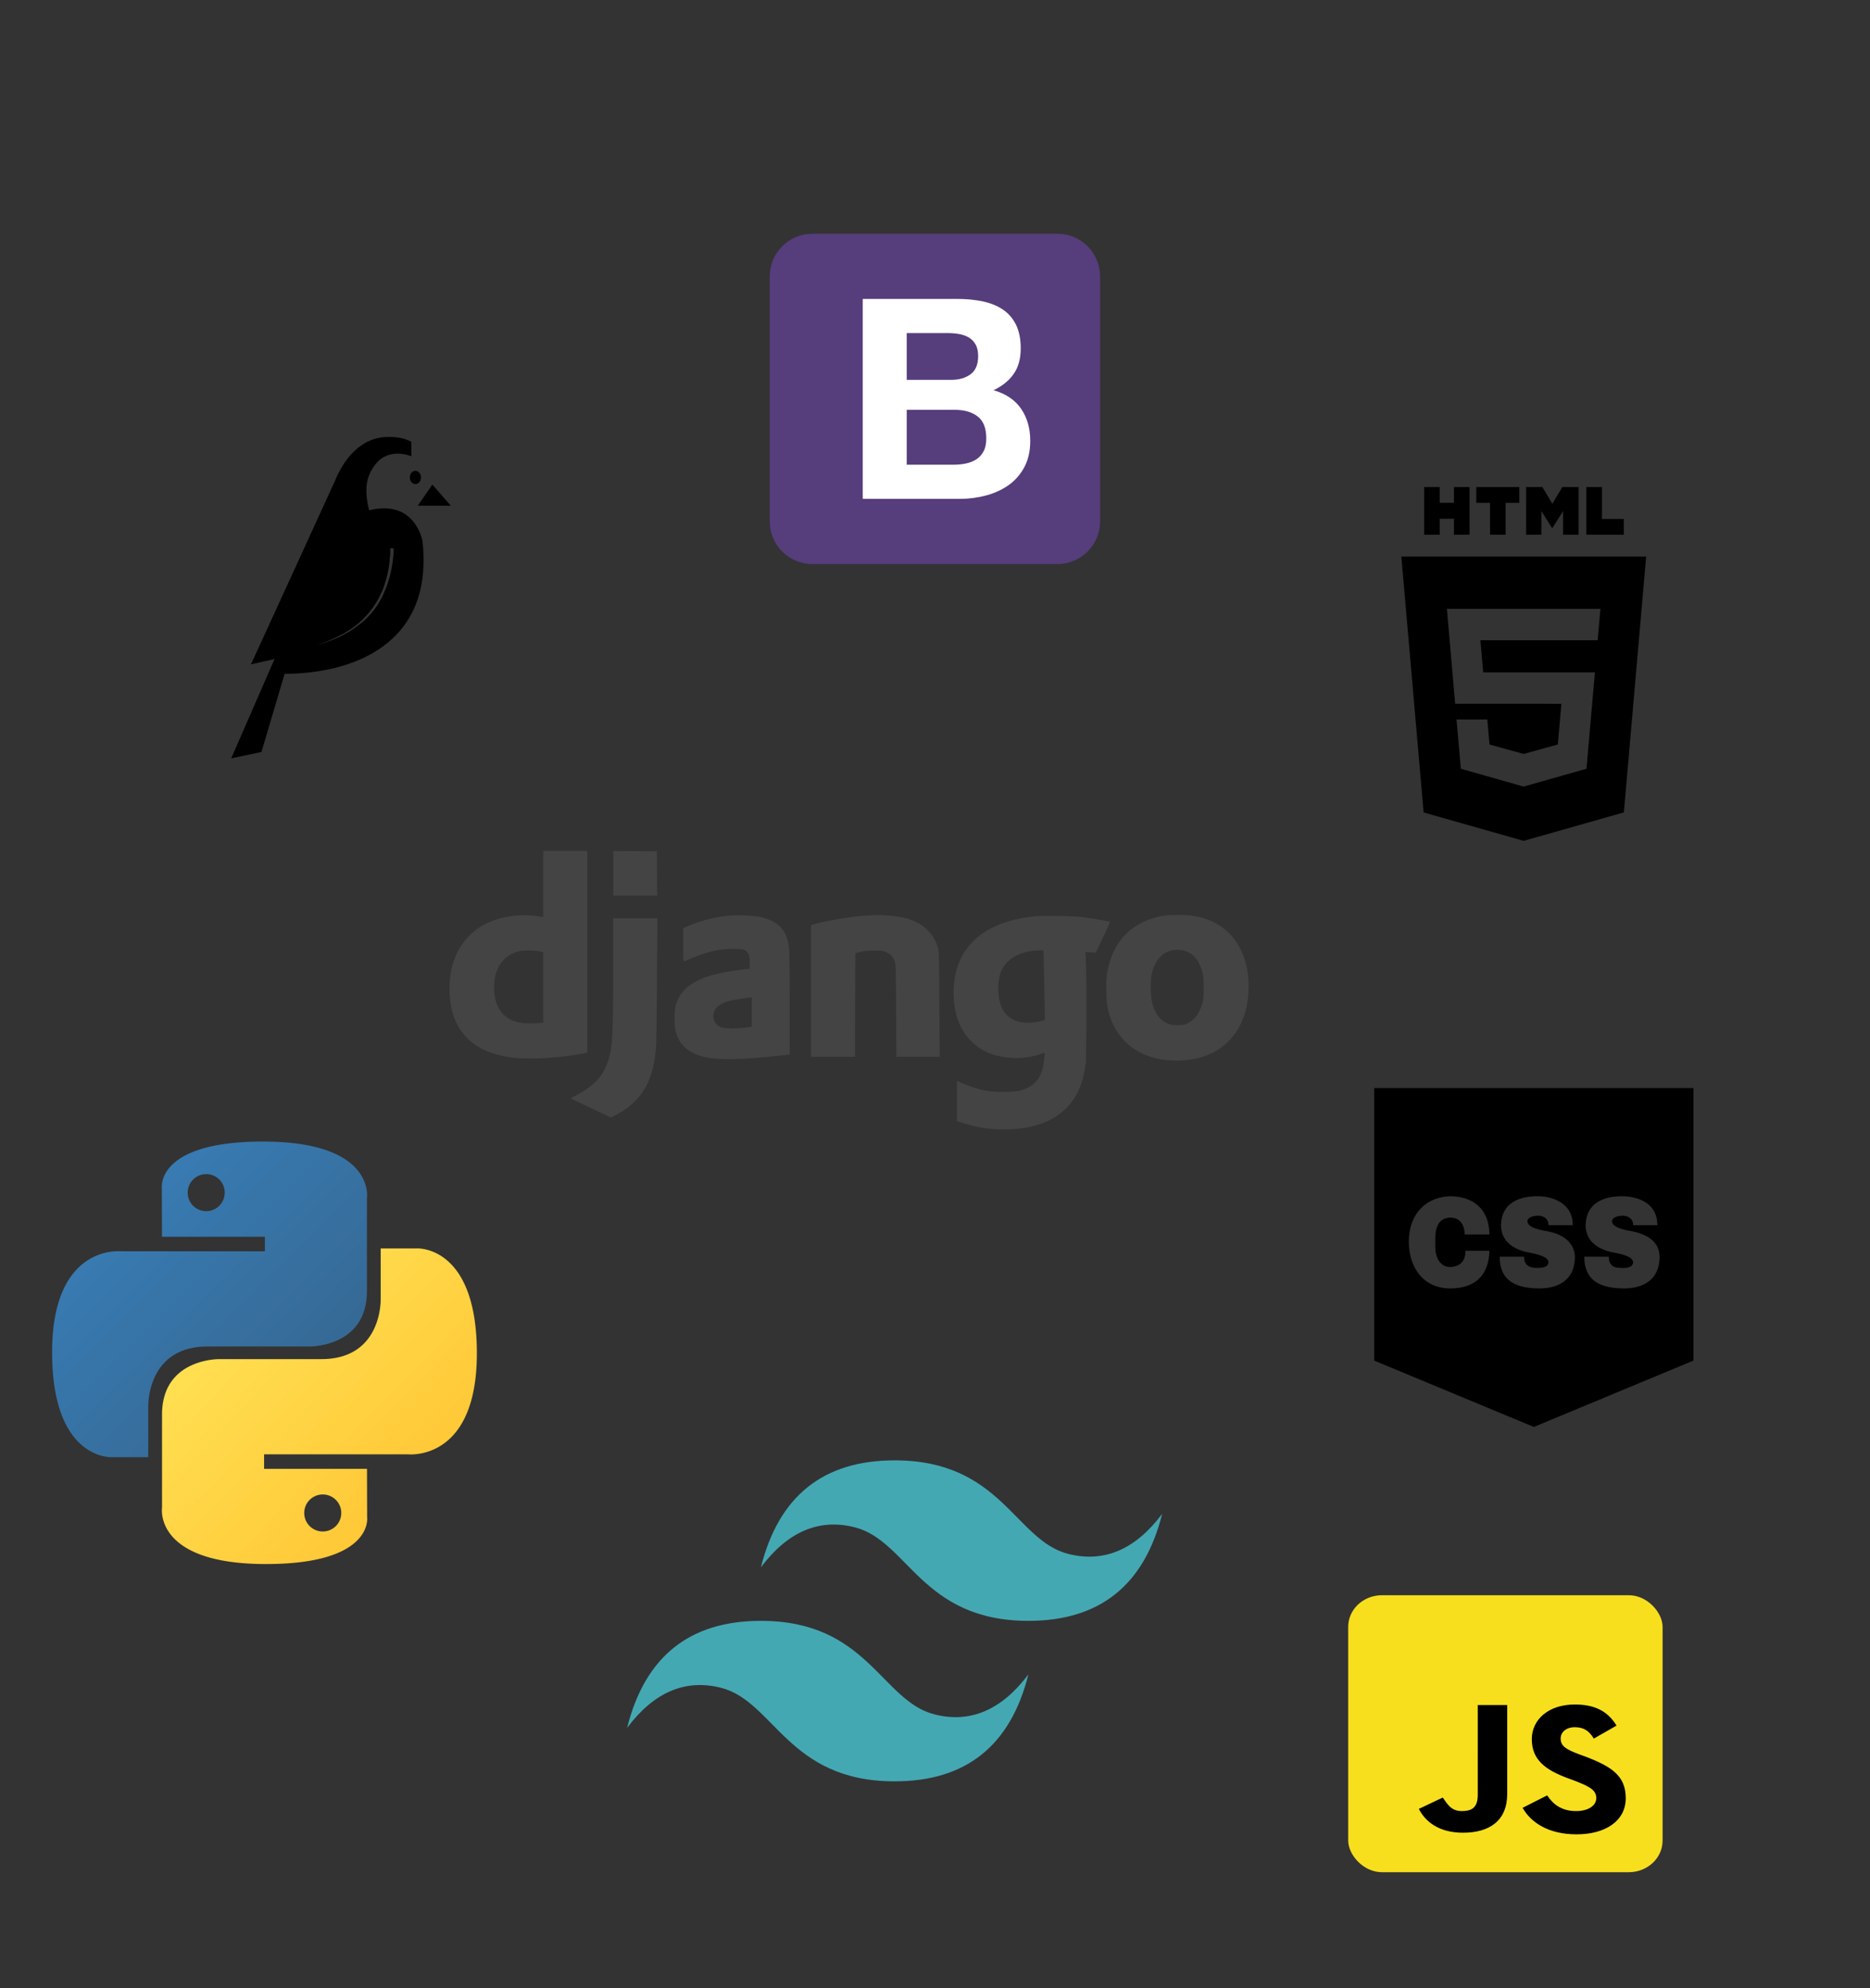 <?xml version="1.0" encoding="UTF-8" standalone="no"?>
<!-- Created with Inkscape (http://www.inkscape.org/) -->

<svg
   width="366.391mm"
   height="389.61mm"
   viewBox="0 0 366.391 389.61"
   version="1.1"
   id="svg1"
   xml:space="preserve"
   inkscape:version="1.3.2 (091e20e, 2023-11-25, custom)"
   sodipodi:docname="g18.svg"
   inkscape:export-filename="g18.png"
   inkscape:export-xdpi="96"
   inkscape:export-ydpi="96"
   xmlns:inkscape="http://www.inkscape.org/namespaces/inkscape"
   xmlns:sodipodi="http://sodipodi.sourceforge.net/DTD/sodipodi-0.dtd"
   xmlns="http://www.w3.org/2000/svg"
   xmlns:svg="http://www.w3.org/2000/svg"><rect x="0" y="0" width="366.391" height="389.61" fill="#333333" stroke="none"/><sodipodi:namedview
     id="namedview1"
     pagecolor="#ffffff"
     bordercolor="#000000"
     borderopacity="0.25"
     inkscape:showpageshadow="2"
     inkscape:pageopacity="0.0"
     inkscape:pagecheckerboard="0"
     inkscape:deskcolor="#d1d1d1"
     inkscape:document-units="mm"
     inkscape:zoom="0.25732566"
     inkscape:cx="237.0537"
     inkscape:cy="1284.3647"
     inkscape:window-width="1920"
     inkscape:window-height="1094"
     inkscape:window-x="-11"
     inkscape:window-y="-11"
     inkscape:window-maximized="1"
     inkscape:current-layer="g1" /><defs
     id="defs1"><linearGradient
       id="a"
       x1="19.075"
       y1="18.782"
       x2="34.898"
       y2="34.658"
       gradientUnits="userSpaceOnUse"><stop
         stop-color="#387EB8"
         id="stop2" /><stop
         offset="1"
         stop-color="#366994"
         id="stop3" /></linearGradient><linearGradient
       id="b"
       x1="28.809"
       y1="28.882"
       x2="45.803"
       y2="45.163"
       gradientUnits="userSpaceOnUse"><stop
         stop-color="#FFE052"
         id="stop4" /><stop
         offset="1"
         stop-color="#FFC331"
         id="stop5" /></linearGradient></defs><g
     id="g1"
     inkscape:groupmode="layer"
     inkscape:label="1"
     transform="matrix(0.265,0,0,0.265,-1252.104,-266.424)"><g
       style="fill:none"
       id="g18"
       transform="matrix(9.814,0,0,9.814,4606.422,1692.452)"
       inkscape:export-filename="g18.svg"
       inkscape:export-xdpi="96"
       inkscape:export-ydpi="96"><path
         d="m 31.885,16 c -8.124,0 -7.617,3.523 -7.617,3.523 l 0.01,3.65 h 7.752 v 1.095 H 21.197 c 0,0 -5.197,-0.59 -5.197,7.608 0,8.196 4.537,7.906 4.537,7.906 h 2.708 v -3.804 c 0,0 -0.146,-4.537 4.465,-4.537 h 7.688 c 0,0 4.32,0.07 4.32,-4.175 v -7.019 c 0,0 0.656,-4.247 -7.833,-4.247 z m -4.275,2.454 c 0.771,0 1.395,0.624 1.395,1.395 0,0.771 -0.624,1.395 -1.395,1.395 a 1.393,1.393 0 0 1 -1.395,-1.395 c 0,-0.771 0.624,-1.395 1.395,-1.395 z"
         fill="url(#a)"
         id="path1"
         style="fill:url(#a)" /><path
         d="m 32.115,47.833 c 8.124,0 7.617,-3.523 7.617,-3.523 l -0.01,-3.65 H 31.97 v -1.095 h 10.832 c 0,0 5.198,0.59 5.198,-7.607 0,-8.197 -4.537,-7.906 -4.537,-7.906 h -2.708 v 3.803 c 0,0 0.146,4.537 -4.465,4.537 h -7.688 c 0,0 -4.32,-0.07 -4.32,4.175 v 7.019 c 0,0 -0.656,4.247 7.833,4.247 z m 4.275,-2.454 a 1.393,1.393 0 0 1 -1.395,-1.395 c 0,-0.77 0.624,-1.394 1.395,-1.394 0.771,0 1.395,0.623 1.395,1.394 0,0.772 -0.624,1.395 -1.395,1.395 z"
         fill="url(#b)"
         id="path2-0"
         style="fill:url(#b)" /></g><path
       fill="#444444"
       d="m 5126.627,1659.047 v 24.481 l -1.829,-0.336 c -11.233,-1.959 -23.194,-1.176 -33.382,2.22 -22.559,7.538 -35.21,27.523 -34.072,53.87 0.541,11.811 2.911,19.947 8.024,27.616 7.296,10.99 19.107,17.521 36.386,20.245 12.707,2.015 38.55,0.597 56.034,-3.097 l 1.325,-0.299 v -149.107 h -32.505 v 24.425 z m -2.314,49.932 2.314,0.597 v 51.948 l -3.303,0.298 c -12.856,1.232 -21.328,-0.933 -26.739,-6.904 -4.236,-4.628 -6.4,-11.233 -6.4,-19.35 0,-14.386 6.848,-24.127 18.902,-26.888 3.489,-0.784 11.662,-0.634 15.226,0.299 z m 54.019,-57.863 v 16.495 h 32.505 l -0.093,-16.401 -0.149,-16.346 -16.103,-0.149 -16.159,-0.093 z m 88.147,31.068 c -11.476,0.84 -23.492,3.788 -33.587,8.229 l -2.855,1.288 v 12.409 c 0,9.703 0.149,12.315 0.634,12.11 17.39,-7.445 25.992,-9.498 38.121,-9.162 5.113,0.149 6.213,0.336 7.389,1.232 2.37,1.717 3.097,3.844 3.097,8.919 0,2.519 -0.093,4.572 -0.243,4.572 -1.418,0 -11.028,1.232 -15.618,2.015 -23.585,3.937 -35.807,12.017 -39.054,25.657 -0.933,4.086 -0.933,13.938 0,18.025 1.586,6.605 4.926,11.531 10.244,14.928 11.028,7.146 27.672,7.874 71.148,3.097 l 3.06,-0.336 v -36.983 c 0,-20.339 -0.243,-38.998 -0.485,-41.461 -1.474,-13.845 -8.079,-20.787 -22.503,-23.529 -4.03,-0.746 -14.722,-1.288 -19.35,-0.989 z m 14.274,71.558 v 10.785 l -4.292,0.634 c -6.699,0.989 -15.655,0.877 -18.473,-0.205 -5.131,-1.978 -7.146,-7.725 -4.534,-12.763 1.418,-2.762 4.926,-5.019 10.151,-6.549 2.556,-0.746 13.547,-2.556 16.047,-2.65 l 1.082,-0.056 v 10.785 z m 87.158,-71.503 c -11.681,0.485 -29.109,3.303 -41.461,6.605 l -1.866,0.485 v 97.458 h 32.505 l 0.093,-38.308 0.149,-38.252 3.452,-0.933 c 2.463,-0.634 5.318,-0.933 10.095,-0.989 6.008,-0.056 6.904,0.056 9.255,1.138 3.191,1.418 5.225,3.695 6.344,7.035 0.784,2.37 0.877,5.654 1.026,36.442 l 0.149,33.885 h 32.001 l -0.205,-38.513 c -0.149,-34.613 -0.243,-38.905 -0.989,-41.704 -1.474,-5.561 -3.695,-9.311 -7.725,-13.397 -6.307,-6.344 -14.778,-9.647 -27.728,-10.729 -6.008,-0.485 -7.725,-0.541 -15.114,-0.205 z m 216.392,0.392 c -18.958,3.452 -32.542,14.816 -38.252,32.15 -2.706,8.117 -3.452,13.883 -3.153,24.183 0.205,6.158 0.541,9.889 1.232,12.912 4.03,17.185 14.722,29.239 30.676,34.669 13.64,4.684 32.449,3.9 44.857,-1.866 15.86,-7.277 25.563,-21.57 27.914,-40.976 2.761,-22.447 -4.684,-42.748 -19.256,-52.787 -6.344,-4.385 -11.419,-6.456 -19.742,-8.079 -5.71,-1.138 -18.715,-1.232 -24.276,-0.205 z m 18.118,26.347 c 5.225,1.922 9.162,6.997 11.326,14.517 0.989,3.396 1.138,5.075 1.138,12.073 0,6.941 -0.149,8.658 -1.138,11.961 -2.164,7.576 -5.467,12.017 -10.841,14.536 -2.407,1.138 -3.452,1.325 -7.482,1.325 -3.993,0 -5.075,-0.205 -7.389,-1.288 -5.318,-2.463 -8.509,-6.456 -10.729,-13.155 -1.679,-5.113 -2.127,-16.98 -0.877,-23.044 1.474,-7.035 4.422,-12.166 8.919,-15.226 4.777,-3.303 11.177,-3.937 17.092,-1.717 z m -110.65,-26.291 c -12.95,1.381 -22.652,3.751 -31.124,7.632 -20.189,9.255 -30.676,26.104 -30.676,49.186 0,22.652 10.337,39.054 28.567,45.398 10.337,3.601 24.276,3.751 34.128,0.336 2.407,-0.84 4.441,-1.418 4.534,-1.325 0.392,0.392 -0.746,9.703 -1.53,12.222 -2.519,8.415 -7.538,13.192 -16.439,15.618 -4.572,1.288 -20.133,1.288 -26.104,0 -5.225,-1.082 -12.464,-3.452 -17.092,-5.561 l -3.601,-1.623 v 29.836 l 5.803,1.773 c 9.852,3.004 18.174,4.292 28.81,4.292 24.276,0.056 41.554,-7.426 51.705,-22.354 4.534,-6.699 7.445,-15.207 8.826,-26.048 0.69,-5.523 0.84,-62.434 0.205,-75.626 l -0.336,-7.053 3.788,0.149 3.844,0.205 5.374,-11.233 c 2.948,-6.158 5.262,-11.326 5.169,-11.476 -0.448,-0.392 -10.244,-2.164 -17.82,-3.191 -5.523,-0.746 -10.878,-1.026 -20.731,-1.175 -7.296,-0.056 -14.181,-0.056 -15.263,0.056 z m 4.87,33.288 c 0.149,4.441 0.392,16.047 0.541,25.843 l 0.298,17.82 -1.866,0.504 c -7.277,1.959 -14.48,1.959 -19.499,0.093 -8.378,-3.209 -12.614,-10.393 -13.043,-22.055 -0.336,-9.759 1.53,-16.01 6.4,-21.122 5.374,-5.673 13.64,-8.714 24.332,-9.012 l 2.556,-0.056 0.298,7.986 z m -318.31,5.915 c 0,55.791 -0.69,63.087 -6.755,74.899 -3.788,7.389 -10.785,13.547 -21.272,18.809 -2.668,1.325 -3.489,1.922 -2.948,2.22 0.392,0.243 7.146,3.452 14.965,7.146 l 14.274,6.755 3.004,-1.53 c 19.107,-9.889 27.765,-23.735 30.247,-48.552 0.336,-3.247 0.69,-23.585 0.84,-51.35 l 0.299,-45.902 h -32.654 v 37.524 z"
       id="path1-2"
       style="stroke-width:18.659" /><g
       id="g2"
       transform="matrix(0.954,0,0,0.954,5294.042,1178.216)"><path
         d="M 0,222.991 C 0,241.223 14.779,256 33.009,256 H 222.991 C 241.223,256 256,241.221 256,222.991 V 33.009 C 256,14.777 241.221,0 222.991,0 H 33.009 C 14.777,0 0,14.779 0,33.009 Z"
         fill="#563d7c"
         id="path1-4" /><path
         d="M 106.158,113.238 V 76.985 h 31.912 c 3.039,0 5.97,0.253 8.792,0.76 2.822,0.507 5.319,1.411 7.489,2.714 2.171,1.303 3.908,3.112 5.21,5.427 1.303,2.316 1.954,5.282 1.954,8.901 0,6.513 -1.954,11.216 -5.861,14.111 -3.908,2.894 -8.901,4.342 -14.979,4.342 z M 72.075,50.5 v 155 h 75.112 c 6.947,0 13.713,-0.868 20.298,-2.605 6.585,-1.737 12.446,-4.414 17.584,-8.032 5.138,-3.618 9.226,-8.285 12.265,-14.002 3.039,-5.717 4.559,-12.482 4.559,-20.298 0,-9.697 -2.352,-17.982 -7.055,-24.856 -4.704,-6.874 -11.831,-11.686 -21.383,-14.436 6.947,-3.329 12.193,-7.598 15.739,-12.808 3.546,-5.21 5.319,-11.723 5.319,-19.538 0,-7.236 -1.194,-13.315 -3.582,-18.235 -2.388,-4.921 -5.753,-8.864 -10.095,-11.831 -4.342,-2.967 -9.552,-5.102 -15.63,-6.404 C 159.127,51.151 152.397,50.5 145.016,50.5 Z m 34.083,128.515 v -42.549 h 37.122 c 7.381,0 13.315,1.7 17.801,5.102 4.486,3.401 6.73,9.081 6.73,17.041 0,4.052 -0.687,7.381 -2.062,9.986 -1.375,2.605 -3.22,4.667 -5.536,6.187 -2.316,1.52 -4.993,2.605 -8.032,3.256 -3.039,0.651 -6.223,0.977 -9.552,0.977 z"
         fill="#ffffff"
         id="path2-1" /></g><path
       id="path5125"
       inkscape:connector-curvature="0"
       d="m 5740.947,1809.889 v 201.545 l 118.027,49.072 118.027,-49.072 v -201.545 z m 56.521,80.01 c 16.845,0.29 28.564,9.65 28.671,28.278 h -18.269 c 0.013,-4.971 -1.92,-9.704 -5.964,-11.592 -4.564,-1.804 -10.267,-0.91 -13.197,3.36 -3.138,5.185 -2.579,10.989 -2.579,17.101 -0.173,8.144 3.599,15.184 11.079,15.238 7.579,-0.421 11.18,-4.508 11.252,-12.053 h 17.678 c -0.424,20.007 -12.671,27.768 -28.671,27.849 -20.209,0.135 -30.74,-15.592 -30.904,-34.106 -0.119,-22.326 14.163,-33.892 30.904,-34.074 z m 63.926,0 c 12.133,-0.142 26.007,5.694 26.352,20.333 v 1.115 h -17.938 v -0.366 c -0.111,-4.807 -4.059,-6.669 -7.693,-6.687 -2.634,0.075 -7.832,0.701 -7.91,4.299 0.663,5.688 13.447,6.725 17.419,7.802 9.227,2.166 17.499,7.948 17.765,18.692 -0.3,17.395 -13.071,22.936 -26.251,22.992 -15.658,-0.124 -29.318,-4.283 -29.435,-23.454 h 18.096 c -0.169,6.856 4.674,8.299 9.595,8.311 2.949,0 8.37,-0.118 8.414,-4.395 -0.596,-5.272 -13.813,-6.641 -17.592,-7.706 -9.76,-2.704 -17.48,-8.32 -17.549,-19.855 0.675,-16.784 14.306,-21.029 26.726,-21.081 z m 62.587,0 c 13.002,0.12 26.337,5.557 26.337,21.447 h -17.923 c 0.16,-5 -4.008,-7.035 -7.694,-7.053 -2.634,0.075 -7.832,0.7 -7.91,4.299 0.563,5.616 13.495,6.737 17.419,7.802 6.426,1.714 12.987,4.59 16.108,10.986 1.043,2.087 1.586,4.654 1.643,7.707 -0.288,17.399 -13.066,22.936 -26.251,22.992 -15.649,-0.119 -29.316,-4.294 -29.435,-23.454 h 18.096 c -0.098,4.38 2.019,7.335 5.633,8.025 3.271,0.34 12.33,1.545 12.391,-4.108 -0.713,-5.356 -13.749,-6.623 -17.592,-7.706 -9.769,-2.705 -17.48,-8.309 -17.548,-19.855 0.677,-16.795 14.29,-21.029 26.726,-21.081 z"
       style="stroke-width:0.207" /><g
       style="fill:#000000"
       id="g19"
       transform="matrix(0.5,0,0,0.512,5614.672,1462.429)"><g
         id="c133de6af664cd4f011a55de6b000d0b"
         transform="translate(217.713,-189.812)">

<path
   display="inline"
   d="m 108.669,0.501 h 23.032 V 23.257 H 152.77 V 0.501 h 23.034 V 69.41 H 152.772 V 46.334 H 131.703 V 69.41 H 108.671 V 0.501 Z m 97.422,22.852 H 185.816 V 0.501 H 249.41 V 23.353 H 229.125 V 69.41 H 206.093 V 23.353 Z M 259.502,0.501 h 24.02 l 14.771,24.213 14.759,-24.213 h 24.023 V 69.41 H 314.137 V 35.256 l -15.845,24.5 h -0.395 l -15.856,-24.5 V 69.41 h -22.539 z m 89.038,0 h 23.038 v 46.133 h 32.391 V 69.41 H 348.54 Z M 74.987,100.926 107.933,470.459 255.777,511.499 404.031,470.4 437.012,100.925 H 74.987 Z m 293.302,87.694 -2.063,22.977 -0.906,10.188 H 365.171 256 255.842 191.886 l 4.142,46.407 h 59.814 0.158 92.98 12.214 l -1.106,12.172 -10.65,119.32 -0.682,7.652 L 256,433.045 v 0.008 l -0.208,0.059 -92.839,-25.774 -6.351,-71.161 h 20.97 24.527 l 3.227,36.146 50.474,13.632 0.042,-0.013 v -0.004 l 50.551,-13.64 5.257,-58.781 H 256 255.842 154.578 L 143.439,188.62 142.354,176.463 H 255.842 256 369.374 Z"
   id="path1-1">

</path>

</g></g><path
       d="m 5032.062,1363.301 c 2.276,0 4.122,-2.192 4.122,-4.896 0,-2.704 -1.845,-4.896 -4.122,-4.896 -2.276,0 -4.122,2.192 -4.122,4.896 0,2.704 1.845,4.896 4.122,4.896 z m 5.231,42.181 c 0,0 -5.231,-31.259 -39.474,-22.785 -3.488,-14.123 -2.853,-24.48 4.756,-34.084 10.305,-12.993 26.475,-5.838 26.475,-5.838 v -10.733 c -5.707,-3.013 -11.097,-3.578 -17.121,-3.578 -22.036,0 -34.243,19.584 -39.474,32.766 l -61.986,135.393 17.438,-3.954 -32.023,73.44 22.353,-4.708 17.121,-57.81 c 48.51,0 110.654,-20.714 101.935,-98.108 z m 20.926,-26.175 -13.634,-15.63 -10.78,15.63 z m -114.776,107.524 c 0,0 1.585,-0.377 4.439,-1.13 2.854,-0.753 6.817,-1.883 11.573,-3.389 2.378,-0.753 4.914,-1.695 7.609,-2.825 2.695,-1.13 5.548,-2.26 8.244,-3.766 2.853,-1.318 5.707,-3.013 8.561,-4.896 2.854,-1.883 5.549,-3.954 8.085,-6.402 0.634,-0.565 1.268,-1.13 1.902,-1.883 l 1.902,-1.883 c 1.11,-1.318 2.378,-2.636 3.488,-4.143 1.11,-1.318 2.061,-2.825 3.012,-4.331 0.476,-0.753 0.951,-1.506 1.427,-2.26 l 0.634,-1.13 0.634,-1.13 c 0.317,-0.753 0.793,-1.506 1.11,-2.26 0.317,-0.753 0.634,-1.506 1.11,-2.26 0.159,-0.377 0.317,-0.753 0.476,-1.13 0.159,-0.377 0.317,-0.753 0.475,-1.13 0.317,-0.753 0.634,-1.506 0.793,-2.26 0.476,-1.506 0.951,-3.013 1.427,-4.519 0.317,-1.506 0.793,-3.013 1.11,-4.331 0.317,-1.318 0.476,-2.825 0.793,-3.954 0.159,-1.318 0.317,-2.448 0.476,-3.766 0.159,-1.13 0.317,-2.26 0.317,-3.201 0.159,-0.942 0.159,-1.883 0.317,-2.825 0.158,-3.389 0.158,-5.272 0.158,-5.272 l 2.537,0.188 c 0,0 -0.159,2.071 -0.317,5.461 -0.159,0.942 -0.159,1.883 -0.317,2.825 -0.159,1.13 -0.159,2.26 -0.476,3.389 -0.159,1.13 -0.475,2.448 -0.634,3.766 -0.317,1.318 -0.634,2.636 -0.951,4.143 -0.317,1.506 -0.793,2.825 -1.268,4.519 -0.476,1.506 -0.951,3.013 -1.585,4.708 -0.317,0.753 -0.634,1.506 -0.951,2.26 -0.159,0.377 -0.317,0.753 -0.476,1.13 -0.159,0.377 -0.317,0.753 -0.476,1.13 -0.317,0.753 -0.793,1.506 -1.11,2.448 -0.476,0.753 -0.793,1.506 -1.268,2.26 -0.159,0.377 -0.476,0.753 -0.634,1.13 l -0.634,1.13 c -0.476,0.753 -0.951,1.506 -1.427,2.26 -1.11,1.506 -2.061,3.013 -3.329,4.331 -1.11,1.506 -2.378,2.636 -3.646,4.143 l -1.902,1.883 c -0.634,0.565 -1.268,1.13 -2.061,1.695 -2.695,2.26 -5.549,4.331 -8.402,6.214 -2.854,1.695 -5.866,3.389 -8.719,4.708 -2.854,1.318 -5.707,2.448 -8.402,3.39 -2.695,0.942 -5.232,1.883 -7.768,2.448 -4.756,1.318 -8.878,2.448 -11.731,3.013 -2.537,1.13 -4.122,1.506 -4.122,1.506 z"
       fill="#000000"
       id="path1-8"
       style="stroke-width:0.691" /><path
       d="m 5287.494,2164.323 q 19.779,-79.117 98.897,-79.117 c 79.117,0 89.007,59.338 128.566,69.228 q 39.559,9.89 69.228,-29.669 -19.779,79.117 -98.897,79.117 c -79.117,0 -89.007,-59.338 -128.566,-69.228 q -39.559,-9.89 -69.228,29.669 z m -98.897,118.676 q 19.779,-79.117 98.897,-79.117 c 79.117,0 89.007,59.338 128.566,69.228 q 39.559,9.89 69.228,-29.669 -19.779,79.117 -98.897,79.117 c -79.117,0 -89.007,-59.338 -128.566,-69.228 q -39.559,-9.89 -69.228,29.669 z"
       style="fill:#44a8b3;stroke-width:14.128"
       id="path1-46" /><g
       id="g20"
       transform="matrix(0.454,0,0,0.4,5721.73,2184.936)"><rect
         width="512"
         height="512"
         rx="15%"
         fill="#f7df1e"
         id="rect1"
         x="0"
         y="0" /><path
         d="m 324,370 c 10,17 24,29 47,29 20,0 33,-10 33,-24 0,-16 -13,-22 -35,-32 l -12,-5 c -35,-15 -58,-33 -58,-72 0,-36 27,-64 70,-64 31,0 53,11 68,39 l -37,24 c -8,-15 -17,-21 -31,-21 -14,0 -23,9 -23,21 0,14 9,20 30,29 l 12,5 c 41,18 64,35 64,76 0,43 -34,67 -80,67 -45,0 -74,-21 -88,-49 z m -170,4 c 8,13 14,25 31,25 16,0 26,-6 26,-30 V 203 h 48 v 164 c 0,50 -29,72 -72,72 -39,0 -61,-20 -72,-44 z"
         id="path1-0" /></g></g></svg>
